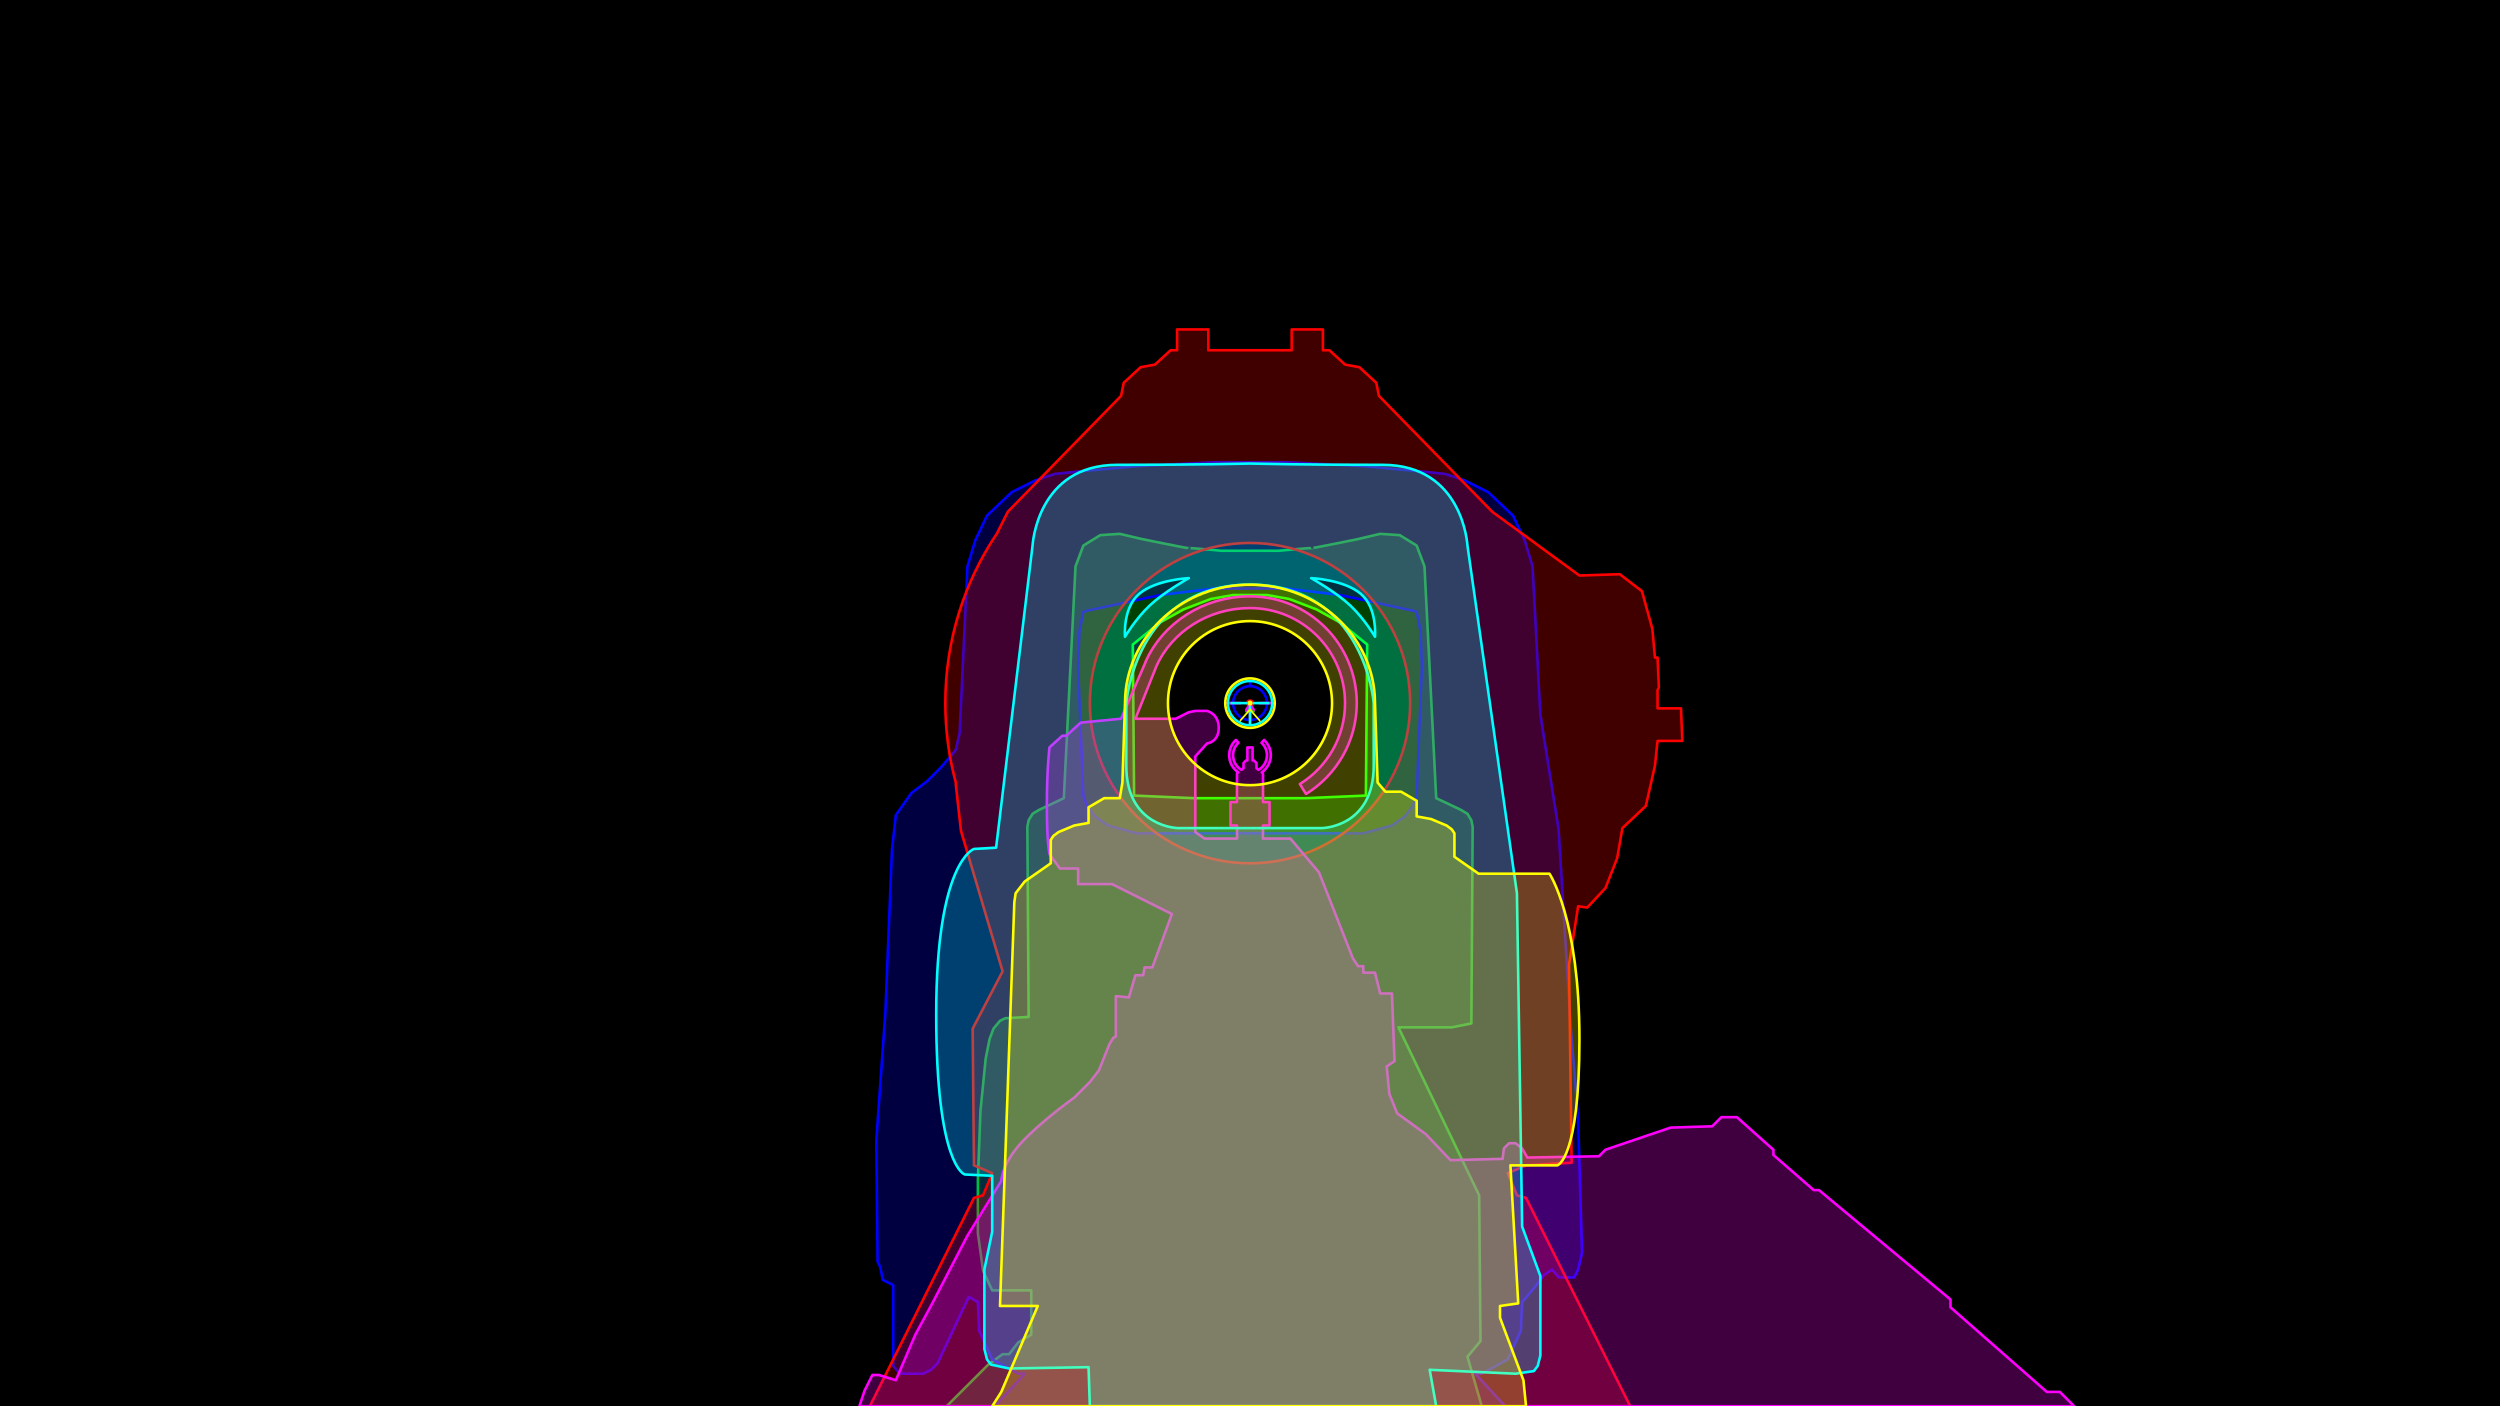 <?xml version="1.0" encoding="UTF-8" standalone="no"?><!DOCTYPE svg PUBLIC "-//W3C//DTD SVG 1.1//EN" "http://www.w3.org/Graphics/SVG/1.1/DTD/svg11.dtd"><svg width="100%" height="100%" viewBox="0 0 1920 1080" version="1.1" xmlns="http://www.w3.org/2000/svg" xmlns:xlink="http://www.w3.org/1999/xlink" xml:space="preserve" xmlns:serif="http://www.serif.com/" style="fill-rule:evenodd;clip-rule:evenodd;stroke-linecap:round;stroke-linejoin:round;stroke-miterlimit:1.5;"><g id="bg"><rect id="bg-rect" x="0" y="0" width="1920" height="1080"/></g><g id="outline"><g id="nato-reflex"><path id="nato-reflex-body" d="M727,1080l32,-32l11,-8l5,0l7,-9l10,-6l0,-34l-30,0l-7,-15l-4,-29l0,-41l2,-53l4,-40l3,-15l3,-8l5,-6l4,-2l18,-1l-1,-146l1,-5l3,-5l5,-3l19,-9l9,-178l6,-16l13,-8l15,-1l17,4c0,0 36.361,7.469 36,7c-0.361,-0.469 24.929,1.993 25,2l44,0c0.071,-0.007 25.361,-2.469 25,-2c-0.361,0.469 36,-7 36,-7l17,-4l15,1l13,8l6,16l9,178l19,9l5,3l3,5l1,5l-1,151l-15,3l-41,0l62,129l1,112l-10,12l11,38l-411,0Zm276,-467l46,-2l1,-116l-21,-17l-18,-10l-21,-8l-17,-3l-26,0l-17,3l-21,8l-18,10l-21,17l1,116l46,2l86,0Z" style="fill:#0f0;fill-opacity:0.251;stroke:#0f0;stroke-width:2px;"/><path id="nato-reflex-reticule" d="M964,547l-8,0l4,-7l4,7Z" style="fill:#0f0;"/></g><g id="nato-holographic"><path id="nato-holographic-body" d="M709,1055l-18,0l-5,-6l0,-62l-8,-4l-2,-10l-2,-4l-1,-93l7,-99l5,-124l3,-27l12,-17l12,-9l11,-11l11,-13l3,-13l6,-128l6,-20l9,-19l19,-18l18,-9l15,-5l19,-2l44,-4l59,-3l56,0l59,3l44,4l19,2l15,5l18,9l19,18l9,19l6,20l6,114l14,88l9,147l6,75l3,103l-3,13l-3,6l-12,0l-5,-6l-6,4l-6,8l-5,6l-6,7l-1,22l-10,22l-20,11l-5,0l23,25l-392,0l23,-25l-5,0l-20,-11l-10,-22l-1,-22l-7,-4l-24,51l-5,5l-6,3Zm338,-415l22,-6l10,-7l6,-8l3,-8l4,-99l-1,-27l-3,-15l-3,-1l-56,-12l-41,-5l-56,0l-41,5l-56,12l-3,1l-3,15l-1,27l4,99l3,8l6,8l10,7l22,6l174,0Z" style="fill:#00f;fill-opacity:0.251;stroke:#00f;stroke-width:2px;"/><path id="nato-holographic-reticule" d="M961,557l-2,0l0,-3.035c-6.931,-0.49 -12.475,-6.034 -12.965,-12.965l-3.035,0l0,-2l3.035,0c0.49,-6.931 6.034,-12.475 12.965,-12.965l0,-3.035l2,0l0,3.035c6.93,0.49 12.475,6.034 12.965,12.965l3.035,0l0,2l-3.035,0c-0.49,6.931 -6.035,12.475 -12.965,12.965l0,3.035Zm-1,-29c6.623,0 12,5.377 12,12c0,6.623 -5.377,12 -12,12c-6.623,0 -12,-5.377 -12,-12c0,-6.623 5.377,-12 12,-12Zm0,11c0.552,0 1,0.448 1,1c0,0.552 -0.448,1 -1,1c-0.552,0 -1,-0.448 -1,-1c0,-0.552 0.448,-1 1,-1Z" style="fill:#00f;"/></g><g id="nato-reddot"><path id="nato-reddot-body" d="M1252,1080l-584,0l80,-160l7,-2l7,-17l-14,-6l-1,-105l23,-44l-32,-108l-4,-36l0.12,-0.721c-5.295,-19.534 -8.12,-40.079 -8.12,-61.279c0,-48.413 14.734,-93.412 39.959,-130.753l0.041,-0.247l8,-16l87,-89l2,-10l13,-12l11,-2l12,-11l5,0l0,-16l24,0l0,16l64,0l0,-16l24,0l0,16l5,0l12,11l11,2l13,12l2,10l87,89l67,49l31,-1l17,13l8,29l2,22l2,0l1,23l-1,2l0,14l18,0l1,25l-19,0l-2,19l-7,31l-18,17l-4,23l-9,23l-14,15l-7,-1l-7,45l2,152l-35,2l-14,6l7,17l7,2l80,160Zm-292,-663c67.886,0 123,55.114 123,123c0,67.886 -55.114,123 -123,123c-67.886,0 -123,-55.114 -123,-123c0,-67.886 55.114,-123 123,-123Z" style="fill:#f00;fill-opacity:0.251;stroke:#f00;stroke-width:2px;"/><circle id="nato-reddot-reticule" cx="960" cy="540" r="3" style="fill:#f00;"/></g><g id="ru-reflex"><path id="ru-reflex-body" d="M925,644l25.086,0l-0.086,-10l-5,0l0,-18l5,0l0,-22l0.982,-0.785c-4.214,-2.883 -6.982,-7.728 -6.982,-13.215c0,-4.645 1.984,-8.831 5.15,-11.755l2.034,2.205c-2.572,2.375 -4.184,5.776 -4.184,9.55c0,4.79 2.596,8.979 6.458,11.234l1.542,-1.234l0,-4l2,-2l1,0l0,-10l4,0l0,10l1,0l2,2l0,4l1.542,1.234c3.862,-2.255 6.458,-6.444 6.458,-11.234c0,-3.774 -1.612,-7.175 -4.184,-9.55l2.034,-2.205c3.166,2.924 5.15,7.11 5.15,11.755c0,5.487 -2.768,10.332 -6.982,13.215l0.982,0.785l0,22l5,0l0,18l-5,0l-0.086,10l21.086,0l22,26l26,66l4,6l4,0l0,5l9,0l4,16l9,0l2,52l-6,4l2,21l6,15l22,16l19,20l40,-1l1,-8l4,-4l5,0l5,4l4,7l55,-1l5,-5l50,-17l32,-1l7,-7l12,0l28,25l0,4l31,27l4,0l101,84l0,6l74,65l10,0l11,11l-933,0l4,-12l6,-12l5,0l13,4l15,-35l13,-24l27,-52l26,-42c0,0 0.224,-12.708 15,-29c14.776,-16.292 41,-35 41,-35l12,-12l7,-9l8,-20l3,-5l2,-1l0,-31l10,1l5,-17l6,0l1,-6l6,0l15,-41l-46,-23l-26,0l0,-12l-14,0l-8,-11c0,0 -2,-8.278 -2,-37c0,-28.722 2,-45 2,-45l10,-9l3,0l11,-10l31,-3l19,-44l-0.137,0.048c13.226,-29.402 44.144,-50.048 80.137,-50.048l0.265,0c45.136,0.144 81.735,36.832 81.735,82c0,29.481 -15.592,55.349 -38.972,69.801l-4.722,-7.661c20.814,-12.866 34.694,-35.895 34.694,-62.14c0,-40.289 -32.71,-72.999 -73,-73l-0.19,0c-32.363,0.073 -60.122,18.631 -71.849,44.981l0.039,0.019l-16,40l31,0l10,-5l5,-1l9,0c0,0 9,1.922 9,13c0,11.078 -9,12 -9,12l-9,10l0,58l7,5Z" style="fill:#f0f;fill-opacity:0.251;stroke:#f0f;stroke-width:2px;"/><path id="ru-reflex-reticule" d="M959,552l0,-5l2,0l0,5l-2,0Zm5,-7l-1,2l-3,-4.5l-3,4.5l-1,-2l4,-6l4,6Zm-11,-4l-13,0l0,-2l13,0l0,2Zm27,-2l0,2l-13,0l0,-2l13,0Z" style="fill:#f0f;"/></g><g id="ru-holographic"><path id="ru-holographic-body" d="M1103,1080l-266,0l-1,-30l-61,1l-14,-3l-3,-4l-2,-8l0,-61l6,-29l0,-43l-21,-1c0,0 -22,-5.418 -22,-123c0,-117.582 29,-127 29,-127l17,-1l28,-232c0,0 3.231,-62 65,-62c61.769,0 102,-1 102,-1l0.467,0.011c4.645,0.11 43.623,0.989 101.533,0.989c61.769,0 65,62 65,62l38,267l4,256l14,38l0,61l-2,8l-3,4l-14,2l-66,-3l5,28Zm-88,-444c0.113,-0.001 40,-0.411 40,-48c0,-47.657 0,-48 0,-48c0,0 -6.804,-90.645 -94.484,-90.999l-0.516,-0.001c-88.17,0 -95,91 -95,91c0,0 0,0.343 0,48c0,47.657 40,48 40,48l110,0Zm-140,-180c12.935,-10.9 38,-12 38,-12c0,0 -18.982,10.63 -30,21c-11.018,10.37 -19,24 -19,24c0,0 -1.935,-22.1 11,-33Zm170,0c-12.935,-10.9 -38,-12 -38,-12c0,0 18.982,10.63 30,21c11.018,10.37 19,24 19,24c0,0 1.935,-22.1 -11,-33Z" style="fill:#0ff;fill-opacity:0.251;stroke:#0ff;stroke-width:2px;"/><path id="ru-holographic-reticule" d="M960,522c9.934,0 18,8.066 18,18c0,9.934 -8.066,18 -18,18c-9.934,0 -18,-8.066 -18,-18c0,-9.934 8.066,-18 18,-18Zm1,33.969c8.366,-0.517 15,-7.474 15,-15.969c0,-8.831 -7.169,-16 -16,-16c-8.831,0 -16,7.169 -16,16c0,8.495 6.634,15.452 15,15.969l0,-13.969l2,0l0,13.969Zm-3,-16.969l0,2l-13,0l0,-2l13,0Zm17,0l0,2l-13,0l0,-2l13,0Z" style="fill:#0ff;"/></g><g id="ru-reddot"><path id="ru-reddot-body" d="M1172,1080l-410,0l7,-11l28,-66l-29,0l11,-310l1,-7l7,-9l20,-14l0,-18l2,-3l4,-3l12,-5l11,-2l0,-12l12,-7l12,0l2,-12l2.196,-66.856c3.189,-47.5 44.895,-85.144 95.804,-85.144l0.596,0.002c50.638,0.292 92.031,37.827 95.208,85.142l2.196,66.856l6,7l12,0l12,7l0,12l11,2l12,5l4,3l2,3l0,18l18.571,13l54.429,0c0.15,0.223 23,34.429 23,127c0,92.569 -16.888,96.972 -17,97l-36,0l6,106l-14,2l0,9l18,48l2,20Zm-212,-603c34.771,0 63,28.229 63,63c0,34.771 -28.229,63 -63,63c-34.771,0 -63,-28.229 -63,-63c0,-34.771 28.229,-63 63,-63Z" style="fill:#ff0;fill-opacity:0.251;stroke:#ff0;stroke-width:2px;"/><path id="ru-reddot-reticule" d="M960,520c11.038,0 20,8.962 20,20c0,11.038 -8.962,20 -20,20c-11.038,0 -20,-8.962 -20,-20c0,-11.038 8.962,-20 20,-20Zm0,2c9.934,0 18,8.066 18,18c0,9.934 -8.066,18 -18,18c-9.934,0 -18,-8.066 -18,-18c0,-9.934 8.066,-18 18,-18Zm-8,33l0,-2l8,-9l8,9l0,2l-8,-9l-8,9Zm8,-17c1.104,0 2,0.896 2,2c0,1.104 -0.896,2 -2,2c-1.104,0 -2,-0.896 -2,-2c0,-1.104 0.896,-2 2,-2Z" style="fill:#ff0;"/></g></g></svg>